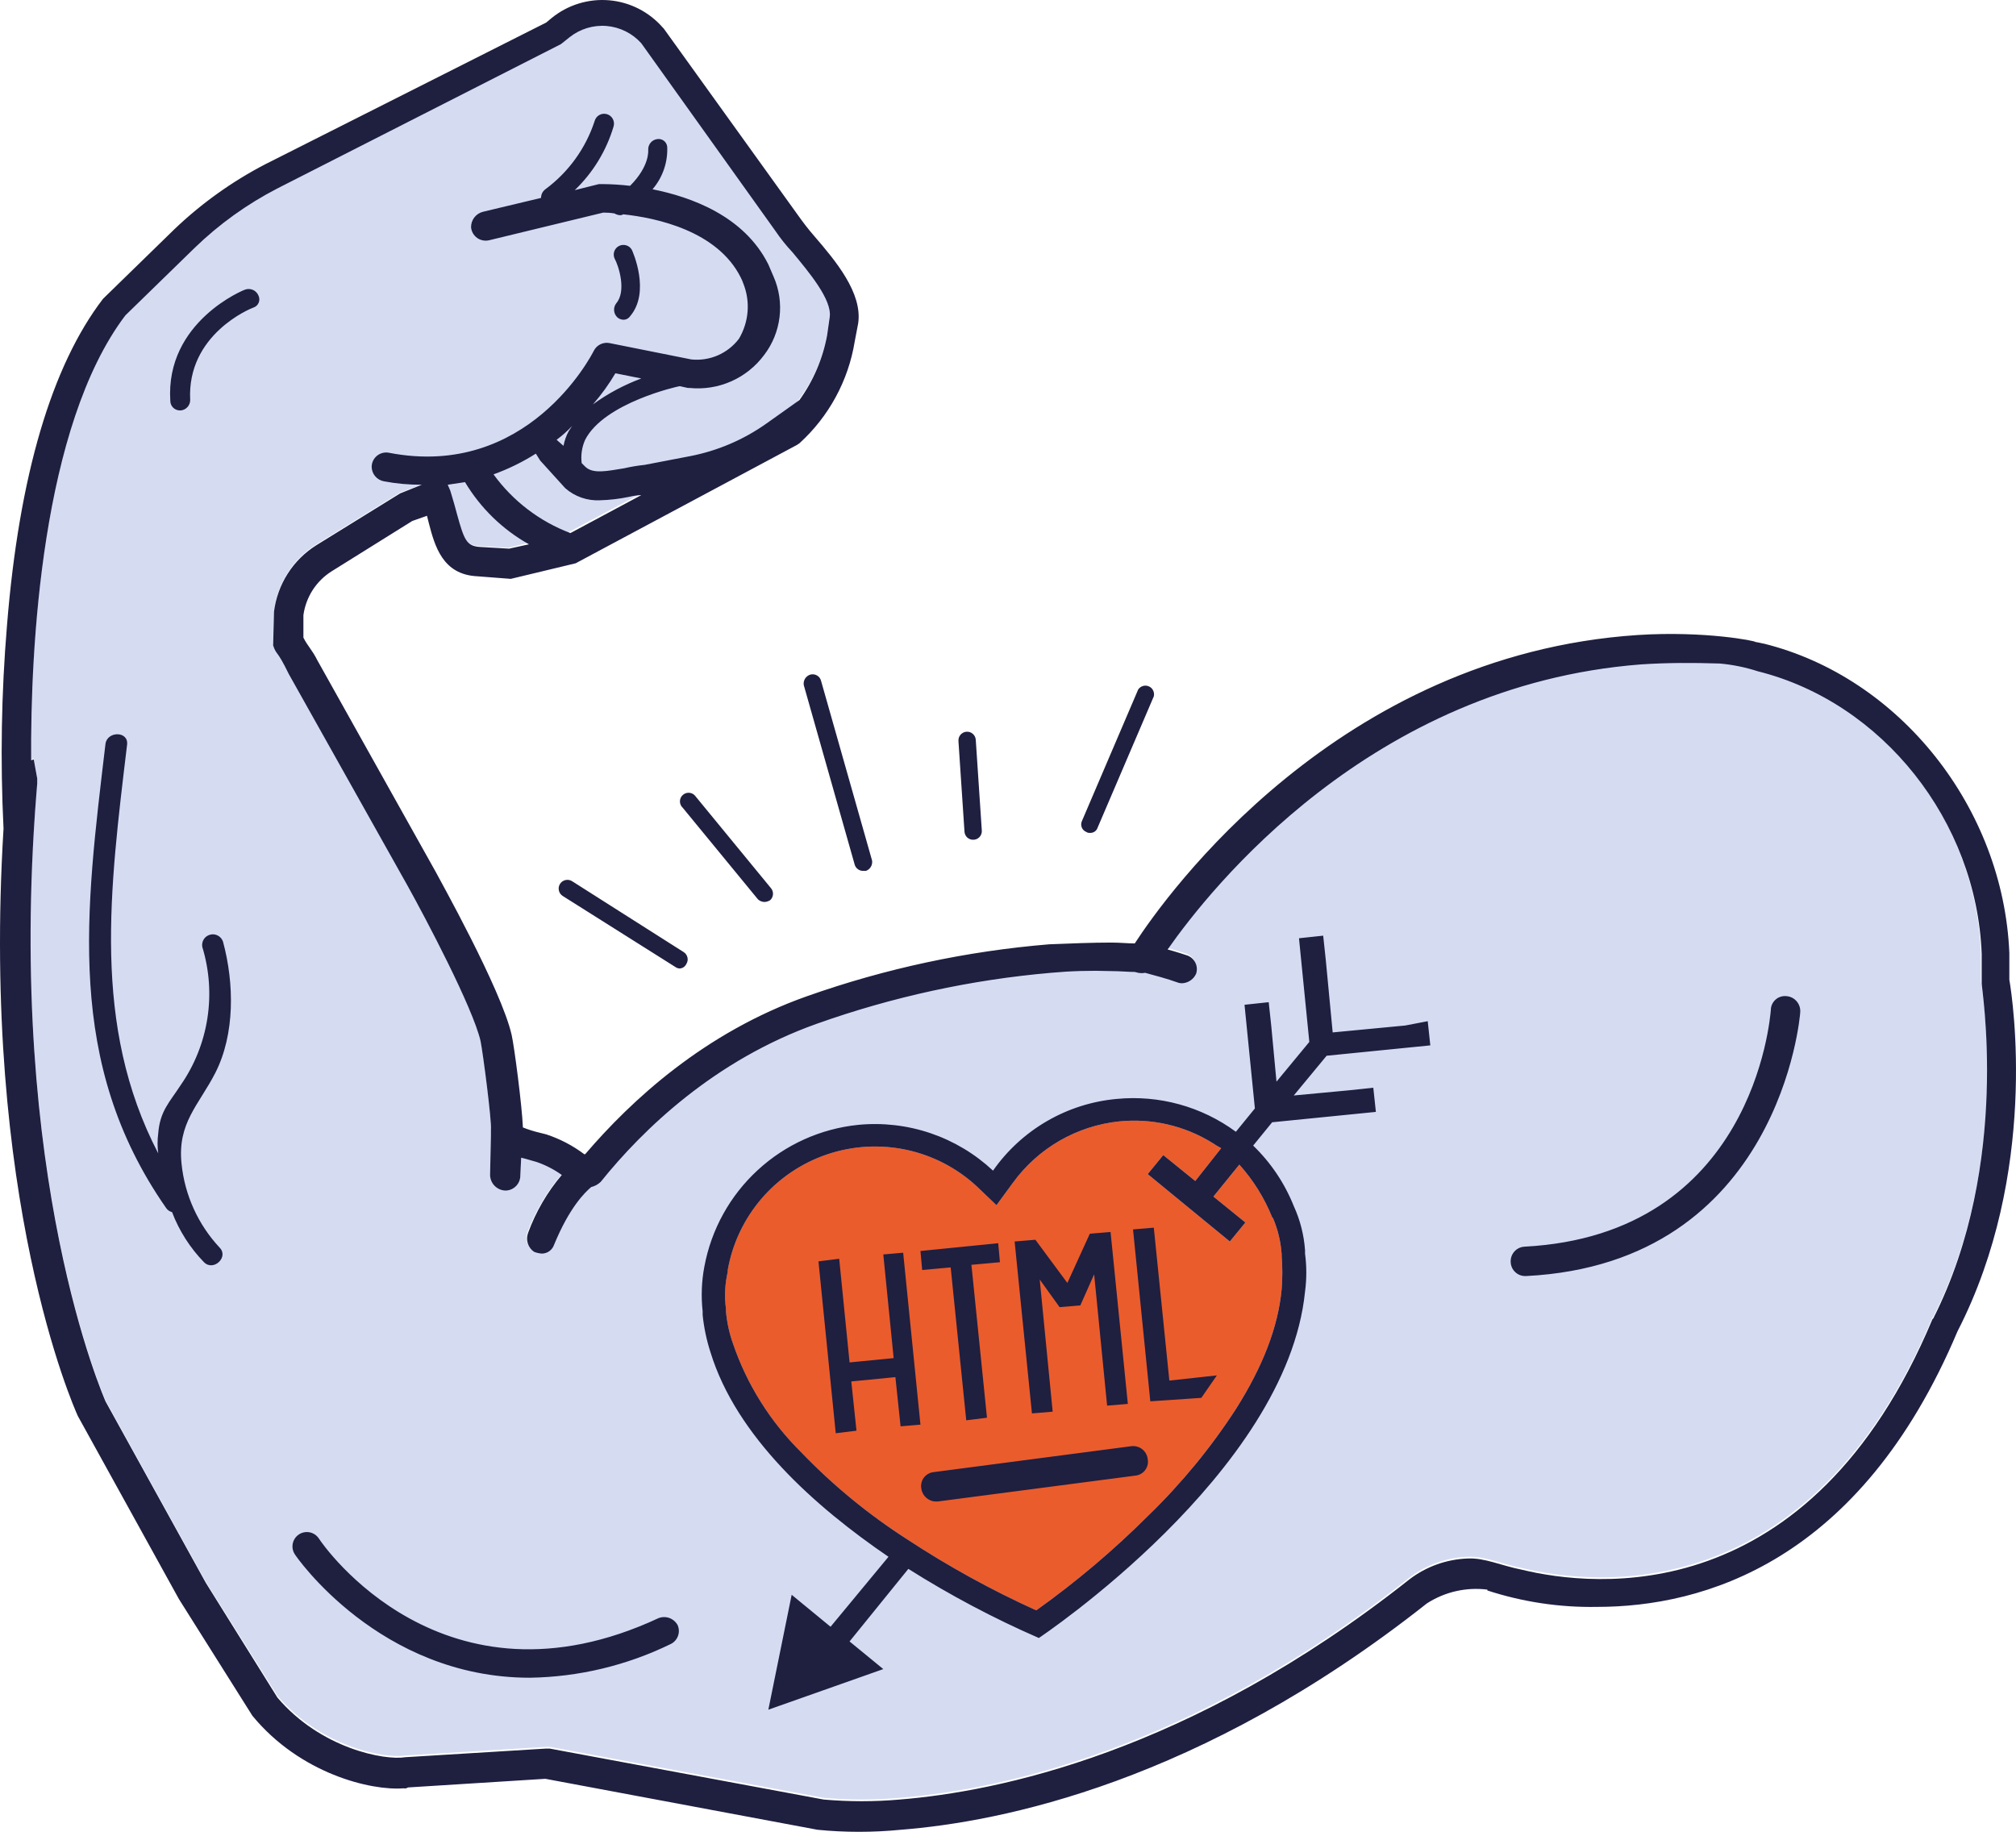 <svg width="56" height="51" viewBox="0 0 56 51" fill="none" xmlns="http://www.w3.org/2000/svg">
<path d="M53.703 36.577L53.679 36.601C50.27 44.736 44.269 44.04 42.276 43.56C41.676 43.44 41.244 43.224 40.764 43.248C40.181 43.27 39.619 43.471 39.155 43.824C33.034 48.672 27.656 49.728 24.992 49.944C24.289 50.006 23.582 50.006 22.879 49.944L15.269 48.528H15.173L11.26 48.768C10.684 48.864 8.908 48.528 7.707 47.112L5.715 43.944L2.93 38.905C2.906 38.833 0.17 32.713 1.01 22.033L1.034 21.745V21.601L0.938 21.073L0.866 21.097C0.842 18.002 1.154 11.81 3.482 8.738L5.403 6.866C6.085 6.204 6.862 5.646 7.707 5.21L15.581 1.202L15.822 1.01C16.112 0.779 16.481 0.667 16.851 0.699C17.221 0.73 17.566 0.901 17.814 1.178L21.535 6.386C21.678 6.599 21.839 6.799 22.015 6.986C22.471 7.538 23.119 8.306 23.047 8.786L22.975 9.29C22.821 10.18 22.383 10.996 21.727 11.618L15.701 14.834L14.117 15.218L13.301 15.17C12.941 15.146 12.869 14.978 12.677 14.282C12.629 14.09 12.557 13.85 12.485 13.61L12.341 13.226L11.116 13.682L8.788 15.122C8.467 15.323 8.195 15.593 7.991 15.913C7.788 16.233 7.658 16.593 7.611 16.97L7.587 17.905C7.683 18.194 7.683 18.002 8.02 18.697L11.332 24.601C11.812 25.465 13.133 27.961 13.349 28.897C13.421 29.257 13.661 31.129 13.637 31.345V31.513L13.613 32.617C13.615 32.727 13.658 32.832 13.733 32.912C13.809 32.992 13.911 33.041 14.021 33.049H14.069C14.172 33.041 14.269 32.995 14.34 32.919C14.411 32.844 14.452 32.745 14.453 32.641L14.477 32.137C14.573 32.161 14.669 32.185 14.741 32.209L14.909 32.257C15.157 32.343 15.392 32.464 15.605 32.617C15.192 33.1 14.867 33.653 14.645 34.249C14.61 34.344 14.613 34.45 14.653 34.544C14.694 34.637 14.768 34.712 14.861 34.753C14.915 34.772 14.972 34.781 15.029 34.777C15.103 34.776 15.175 34.753 15.235 34.71C15.295 34.667 15.341 34.606 15.365 34.537C15.797 33.481 16.23 33.073 16.398 32.929C16.497 32.905 16.588 32.855 16.662 32.785C17.838 31.321 19.831 29.401 22.663 28.393C24.763 27.646 26.949 27.171 29.169 26.977C29.719 26.926 30.273 26.91 30.825 26.929C31.089 26.929 31.305 26.953 31.497 26.953L31.593 26.977C31.657 26.989 31.722 26.989 31.785 26.977C32.05 27.049 32.41 27.145 32.674 27.241C32.727 27.262 32.785 27.271 32.842 27.265C32.919 27.256 32.994 27.227 33.057 27.181C33.12 27.135 33.17 27.073 33.202 27.001C33.234 26.902 33.228 26.795 33.183 26.701C33.138 26.607 33.059 26.534 32.962 26.497C32.89 26.473 32.674 26.401 32.41 26.329C33.586 24.649 38.051 18.985 45.565 18.41C46.285 18.361 47.005 18.361 47.749 18.386C48.108 18.417 48.463 18.49 48.806 18.601C52.262 19.465 54.879 22.753 55.023 26.449V27.265C55.047 27.337 55.887 32.281 53.703 36.577Z" fill="#D5DCF1"/>
<path d="M35.338 33.817L35.362 33.841C35.498 34.161 35.579 34.502 35.602 34.849V34.897C35.626 35.2 35.626 35.505 35.602 35.809C35.506 36.865 35.074 37.969 34.33 39.145C33.635 40.216 32.821 41.206 31.905 42.096C30.94 43.061 29.896 43.944 28.785 44.736C27.543 44.174 26.347 43.516 25.208 42.768C24.132 42.079 23.14 41.266 22.255 40.345C21.397 39.497 20.748 38.462 20.358 37.321C20.258 37.034 20.193 36.736 20.166 36.433V36.361C20.12 36.017 20.136 35.667 20.214 35.329V35.281C20.345 34.547 20.671 33.861 21.157 33.295C21.644 32.73 22.274 32.306 22.981 32.068C23.688 31.83 24.446 31.787 25.176 31.942C25.905 32.098 26.58 32.447 27.128 32.953L27.68 33.481L28.136 32.857C28.481 32.382 28.922 31.984 29.431 31.691C29.94 31.397 30.505 31.214 31.089 31.153C31.996 31.061 32.908 31.272 33.682 31.753C33.758 31.806 33.839 31.854 33.922 31.897L33.202 32.809L32.313 32.089L31.881 32.617L34.162 34.489L34.594 33.961L33.706 33.241L34.426 32.353C34.813 32.784 35.122 33.279 35.338 33.817Z" fill="#EB5C2C"/>
<path d="M24.536 34.849L24.824 37.729L23.599 37.849L23.311 34.969L22.735 35.041L23.215 39.816L23.791 39.745L23.647 38.377L24.872 38.257L25.016 39.624L25.568 39.577L25.088 34.801L24.536 34.849ZM26.408 35.209L26.84 39.457L27.416 39.385L26.984 35.137L27.776 35.065L27.728 34.537L25.568 34.753L25.616 35.281L26.408 35.209ZM29.241 39.217L28.881 35.545L29.433 36.313L30.009 36.265L30.393 35.401L30.753 39.049L31.329 39.001L30.849 34.225L30.273 34.273L29.649 35.641L28.761 34.441L28.184 34.489L28.665 39.265L29.241 39.217ZM32.05 34.105L31.473 34.153L31.953 38.929L33.37 38.833L33.802 38.209L32.482 38.353L32.05 34.105ZM31.425 40.176L25.928 40.897C25.875 40.903 25.824 40.92 25.779 40.947C25.733 40.973 25.693 41.009 25.661 41.052C25.63 41.095 25.607 41.143 25.596 41.195C25.584 41.247 25.582 41.3 25.592 41.352C25.605 41.452 25.654 41.542 25.729 41.609C25.804 41.675 25.9 41.712 26 41.712H26.048L31.545 40.992C31.598 40.986 31.649 40.969 31.695 40.942C31.741 40.916 31.78 40.88 31.812 40.837C31.843 40.794 31.866 40.746 31.878 40.694C31.89 40.642 31.891 40.589 31.881 40.536C31.876 40.483 31.859 40.431 31.833 40.383C31.807 40.336 31.772 40.294 31.729 40.26C31.687 40.227 31.638 40.202 31.586 40.188C31.534 40.173 31.479 40.169 31.425 40.176ZM39.035 28.489L37.019 28.681L36.827 26.665L36.755 25.993L36.083 26.065L36.37 28.945L35.458 30.049L35.314 28.513L35.242 27.841L34.57 27.913L34.858 30.793L34.33 31.441C33.376 30.739 32.196 30.414 31.017 30.529C30.335 30.591 29.674 30.802 29.081 31.146C28.488 31.49 27.977 31.959 27.584 32.521C27.086 32.055 26.495 31.701 25.849 31.481C25.203 31.262 24.518 31.183 23.839 31.249C22.797 31.355 21.818 31.796 21.048 32.506C20.277 33.215 19.758 34.155 19.566 35.185C19.488 35.596 19.472 36.017 19.518 36.433V36.529C19.553 36.879 19.626 37.225 19.734 37.561C20.455 39.913 22.639 41.856 24.68 43.248L23.071 45.192L21.991 44.304L21.343 47.496L24.536 46.368L23.599 45.6L25.232 43.584C26.39 44.315 27.601 44.957 28.857 45.504C28.857 45.504 35.746 40.92 36.251 35.881C36.298 35.53 36.298 35.175 36.251 34.825V34.729C36.221 34.305 36.115 33.891 35.938 33.505C35.685 32.871 35.301 32.299 34.81 31.825L35.338 31.177L38.219 30.889L38.147 30.217L37.475 30.289L35.938 30.433L36.851 29.329L39.731 29.041L39.659 28.369L39.035 28.489ZM35.338 33.817L35.362 33.841C35.498 34.161 35.579 34.502 35.602 34.849V34.897C35.626 35.2 35.626 35.505 35.602 35.809C35.506 36.865 35.074 37.969 34.33 39.145C33.635 40.216 32.822 41.206 31.905 42.096C30.94 43.061 29.896 43.944 28.785 44.736C27.543 44.174 26.347 43.516 25.208 42.768C24.132 42.079 23.141 41.266 22.255 40.344C21.398 39.497 20.748 38.462 20.359 37.321C20.258 37.034 20.193 36.736 20.166 36.433V36.361C20.12 36.017 20.137 35.667 20.215 35.329V35.281C20.345 34.546 20.671 33.861 21.157 33.295C21.644 32.73 22.274 32.306 22.981 32.068C23.688 31.83 24.446 31.787 25.176 31.942C25.906 32.098 26.58 32.447 27.128 32.953L27.68 33.481L28.137 32.857C28.482 32.382 28.923 31.984 29.431 31.691C29.94 31.397 30.505 31.214 31.089 31.153C31.996 31.061 32.908 31.272 33.682 31.753C33.759 31.806 33.839 31.854 33.922 31.897L33.202 32.809L32.313 32.089L31.881 32.617L34.162 34.489L34.594 33.961L33.706 33.241L34.426 32.353C34.813 32.784 35.122 33.279 35.338 33.817ZM17.118 8.426C17.075 8.482 17.053 8.552 17.058 8.622C17.062 8.693 17.092 8.759 17.142 8.81C17.187 8.853 17.247 8.879 17.31 8.882C17.347 8.884 17.385 8.876 17.419 8.859C17.452 8.842 17.481 8.817 17.502 8.786C18.078 8.114 17.574 6.986 17.55 6.938C17.516 6.878 17.46 6.834 17.394 6.815C17.329 6.795 17.258 6.801 17.197 6.832C17.135 6.862 17.088 6.915 17.064 6.98C17.041 7.044 17.043 7.115 17.07 7.178C17.19 7.394 17.406 8.09 17.118 8.426ZM6.195 26.161C6.172 26.09 6.122 26.029 6.056 25.993C5.99 25.956 5.913 25.946 5.84 25.965C5.767 25.983 5.703 26.028 5.662 26.091C5.621 26.154 5.606 26.231 5.619 26.305C5.816 26.949 5.864 27.629 5.76 28.294C5.656 28.959 5.403 29.592 5.019 30.145C4.707 30.625 4.443 30.865 4.395 31.489C4.371 31.672 4.371 31.858 4.395 32.041C2.546 28.489 3.05 24.697 3.53 20.689C3.578 20.305 2.978 20.305 2.93 20.665C2.378 25.321 1.802 29.521 4.611 33.553C4.649 33.613 4.709 33.656 4.779 33.673C4.977 34.192 5.279 34.666 5.667 35.065C5.931 35.329 6.363 34.921 6.099 34.657C5.502 34.017 5.131 33.199 5.043 32.329C4.923 31.201 5.523 30.697 5.979 29.809C6.531 28.729 6.507 27.313 6.195 26.161ZM55.815 27.217V26.473C55.647 22.441 52.767 18.817 48.998 17.881C48.974 17.881 48.902 17.857 48.758 17.833C48.782 17.809 47.365 17.521 45.493 17.641C37.163 18.193 32.41 24.841 31.521 26.209C31.329 26.209 31.113 26.185 30.873 26.185C30.321 26.185 29.745 26.209 29.145 26.233C26.852 26.422 24.593 26.906 22.423 27.673C19.566 28.681 17.526 30.577 16.254 32.065H16.23C15.91 31.824 15.553 31.638 15.173 31.513L14.981 31.465C14.826 31.428 14.674 31.38 14.525 31.321C14.501 30.721 14.285 29.065 14.213 28.753C13.925 27.481 12.173 24.361 12.101 24.217L8.812 18.337C8.668 18.049 8.548 17.953 8.428 17.713V17.089C8.462 16.84 8.551 16.601 8.687 16.389C8.824 16.178 9.006 15.999 9.22 15.866L11.452 14.473L11.861 14.329L11.909 14.521C12.077 15.169 12.293 15.961 13.253 16.009L14.189 16.081L15.989 15.649L22.135 12.362L22.207 12.314C23.025 11.571 23.567 10.572 23.743 9.482L23.839 8.978C23.959 8.138 23.215 7.25 22.615 6.554C22.447 6.362 22.303 6.17 22.183 6.002L18.438 0.794L18.414 0.77C18.034 0.331 17.498 0.057 16.919 0.008C16.341 -0.041 15.766 0.137 15.317 0.506L15.173 0.626L7.371 4.562C6.45 5.04 5.602 5.646 4.851 6.362L2.906 8.258L2.858 8.306C1.442 10.154 0.53 13.202 0.194 17.377C0.037 19.253 0.005 21.137 0.098 23.017C-0.527 33.289 2.042 39.073 2.162 39.337L4.971 44.424L7.011 47.664C8.332 49.272 10.3 49.752 11.212 49.68C11.233 49.685 11.254 49.685 11.275 49.681C11.296 49.677 11.315 49.668 11.332 49.656L15.149 49.416L22.711 50.832C23.477 50.908 24.249 50.908 25.016 50.832C27.776 50.616 33.322 49.536 39.635 44.544C40.133 44.222 40.728 44.086 41.316 44.16V44.184C42.3 44.505 43.33 44.659 44.364 44.64C47.293 44.64 51.662 43.416 54.375 36.985C56.632 32.593 55.911 27.769 55.815 27.217ZM14.141 15.242L13.325 15.194C12.965 15.169 12.893 15.002 12.701 14.306C12.653 14.114 12.581 13.873 12.509 13.634L12.437 13.466L12.917 13.394C13.348 14.115 13.96 14.71 14.693 15.121L14.141 15.242ZM15.845 14.809C14.989 14.486 14.246 13.918 13.709 13.178C14.121 13.029 14.515 12.836 14.885 12.602L15.005 12.794L15.701 13.562C15.965 13.794 16.31 13.915 16.662 13.898C16.936 13.891 17.209 13.858 17.478 13.802C17.588 13.775 17.701 13.759 17.814 13.754L15.845 14.809ZM15.461 12.218C15.616 12.102 15.761 11.974 15.893 11.834L15.797 11.978C15.728 12.105 15.68 12.243 15.653 12.386L15.461 12.218ZM53.703 36.625L53.679 36.649C50.27 44.784 44.269 44.088 42.276 43.608C41.676 43.488 41.244 43.272 40.764 43.296C40.181 43.318 39.619 43.519 39.155 43.872C33.034 48.72 27.656 49.776 24.992 49.992C24.289 50.054 23.582 50.054 22.879 49.992L15.269 48.576H15.173L11.26 48.816C10.684 48.912 8.908 48.576 7.707 47.16L5.715 43.968L2.93 38.929C2.906 38.857 0.17 32.737 1.01 22.057L1.034 21.769V21.625L0.938 21.097L0.866 21.121C0.842 18.025 1.154 11.834 3.482 8.762L5.403 6.89C6.085 6.228 6.862 5.67 7.707 5.234L15.581 1.226L15.822 1.034C16.112 0.803 16.481 0.691 16.851 0.722C17.221 0.754 17.566 0.925 17.814 1.202L21.535 6.41C21.678 6.622 21.839 6.823 22.015 7.01C22.471 7.562 23.119 8.33 23.047 8.81L22.975 9.314C22.856 9.963 22.593 10.578 22.207 11.114L21.295 11.762C20.657 12.216 19.928 12.527 19.158 12.674L17.91 12.914C17.716 12.934 17.524 12.966 17.334 13.01C16.878 13.082 16.47 13.178 16.254 12.962L16.158 12.866C16.13 12.645 16.163 12.421 16.254 12.218C16.782 11.186 18.846 10.73 18.87 10.73H18.894L19.11 10.778H19.158C19.552 10.817 19.949 10.754 20.311 10.594C20.673 10.434 20.987 10.183 21.223 9.866C21.459 9.559 21.607 9.194 21.654 8.81C21.7 8.426 21.643 8.036 21.487 7.682L21.343 7.346C20.671 6.002 19.206 5.474 18.126 5.258C18.406 4.932 18.552 4.511 18.534 4.082C18.531 4.048 18.522 4.015 18.505 3.985C18.489 3.955 18.466 3.929 18.439 3.909C18.412 3.888 18.38 3.874 18.347 3.867C18.314 3.859 18.279 3.859 18.246 3.866C18.178 3.877 18.116 3.912 18.072 3.965C18.028 4.018 18.005 4.085 18.006 4.154C18.006 4.178 18.054 4.61 17.502 5.162C17.247 5.132 16.99 5.116 16.734 5.114H16.638L15.966 5.282C16.474 4.794 16.847 4.182 17.046 3.506C17.065 3.436 17.055 3.361 17.019 3.298C16.983 3.235 16.924 3.189 16.854 3.17C16.784 3.151 16.709 3.16 16.646 3.196C16.583 3.232 16.537 3.292 16.518 3.362C16.27 4.121 15.791 4.783 15.149 5.258C15.112 5.286 15.081 5.322 15.06 5.363C15.04 5.405 15.029 5.451 15.029 5.498L13.421 5.882C13.324 5.905 13.238 5.961 13.177 6.039C13.116 6.118 13.084 6.214 13.085 6.314C13.09 6.372 13.108 6.429 13.137 6.48C13.166 6.531 13.206 6.575 13.254 6.61C13.302 6.644 13.357 6.667 13.415 6.678C13.472 6.689 13.532 6.688 13.589 6.674L16.758 5.906C16.862 5.905 16.967 5.913 17.07 5.93C17.114 5.956 17.163 5.973 17.214 5.978C17.248 5.981 17.282 5.973 17.31 5.954C18.222 6.05 19.927 6.41 20.575 7.706C20.603 7.76 20.627 7.816 20.647 7.874C20.746 8.122 20.787 8.389 20.766 8.656C20.745 8.922 20.663 9.18 20.527 9.41C20.375 9.611 20.173 9.77 19.942 9.871C19.711 9.972 19.457 10.011 19.206 9.986L16.926 9.53C16.84 9.514 16.752 9.527 16.674 9.566C16.596 9.605 16.533 9.668 16.494 9.746C16.422 9.89 14.645 13.322 10.804 12.578C10.747 12.566 10.688 12.568 10.631 12.582C10.574 12.596 10.521 12.622 10.475 12.659C10.43 12.695 10.393 12.741 10.366 12.793C10.34 12.846 10.326 12.903 10.324 12.962C10.324 13.058 10.357 13.152 10.418 13.226C10.48 13.301 10.565 13.352 10.66 13.37C11.008 13.436 11.362 13.468 11.716 13.466L11.116 13.706L8.788 15.146C8.467 15.347 8.195 15.617 7.991 15.937C7.788 16.256 7.658 16.617 7.611 16.993L7.587 17.929C7.683 18.217 7.683 18.025 8.02 18.721L11.332 24.625C11.812 25.489 13.133 27.985 13.349 28.921C13.421 29.281 13.661 31.153 13.637 31.369V31.537L13.613 32.641C13.615 32.751 13.658 32.856 13.733 32.936C13.809 33.016 13.911 33.065 14.021 33.073H14.069C14.172 33.065 14.269 33.019 14.34 32.943C14.411 32.868 14.452 32.769 14.453 32.665L14.477 32.161C14.573 32.185 14.669 32.209 14.741 32.233L14.909 32.281C15.157 32.367 15.392 32.488 15.605 32.641C15.201 33.117 14.884 33.662 14.669 34.249C14.633 34.343 14.63 34.446 14.661 34.542C14.691 34.638 14.754 34.721 14.837 34.777C14.906 34.804 14.979 34.82 15.053 34.825C15.127 34.824 15.199 34.801 15.259 34.758C15.319 34.715 15.365 34.654 15.389 34.585C15.822 33.529 16.254 33.121 16.422 32.977C16.521 32.953 16.612 32.904 16.686 32.833C17.862 31.369 19.855 29.449 22.687 28.441C24.787 27.694 26.973 27.218 29.193 27.025C29.743 26.974 30.297 26.958 30.849 26.977C31.113 26.977 31.329 27.001 31.521 27.001L31.617 27.025C31.681 27.037 31.746 27.037 31.809 27.025C32.074 27.097 32.434 27.193 32.698 27.289C32.751 27.311 32.809 27.319 32.866 27.313C32.944 27.304 33.018 27.275 33.081 27.229C33.144 27.183 33.194 27.121 33.226 27.049C33.258 26.95 33.252 26.843 33.207 26.749C33.162 26.655 33.083 26.582 32.986 26.545C32.914 26.521 32.698 26.449 32.434 26.377C33.61 24.697 38.075 19.033 45.589 18.457C46.309 18.409 47.029 18.409 47.773 18.433C48.132 18.465 48.487 18.538 48.83 18.649C52.286 19.513 54.903 22.801 55.047 26.497V27.313C55.023 27.361 55.887 32.305 53.703 36.625ZM16.47 11.234C16.704 10.966 16.913 10.677 17.094 10.37L17.814 10.514C17.335 10.692 16.883 10.934 16.47 11.234ZM6.819 8.042C6.795 8.042 4.587 8.93 4.731 11.138C4.731 11.207 4.759 11.274 4.809 11.324C4.858 11.373 4.925 11.401 4.995 11.402H5.019C5.091 11.396 5.158 11.363 5.207 11.309C5.256 11.256 5.283 11.186 5.283 11.114C5.187 9.29 6.963 8.57 7.035 8.546C7.069 8.535 7.099 8.518 7.125 8.495C7.151 8.472 7.171 8.443 7.185 8.411C7.199 8.379 7.205 8.345 7.204 8.31C7.203 8.275 7.195 8.241 7.179 8.21C7.151 8.142 7.098 8.087 7.032 8.056C6.965 8.025 6.889 8.02 6.819 8.042ZM18.294 44.952C12.317 47.736 8.98 42.936 8.86 42.744C8.802 42.655 8.712 42.593 8.609 42.57C8.505 42.548 8.397 42.567 8.308 42.624C8.218 42.682 8.156 42.772 8.133 42.876C8.111 42.979 8.13 43.087 8.188 43.176C8.212 43.224 10.54 46.608 14.717 46.608C16.074 46.587 17.41 46.268 18.63 45.672C18.725 45.627 18.797 45.546 18.833 45.447C18.869 45.349 18.865 45.24 18.822 45.144C18.772 45.054 18.691 44.985 18.594 44.949C18.497 44.914 18.39 44.915 18.294 44.952ZM49.622 27.673C49.568 27.667 49.513 27.673 49.461 27.69C49.409 27.706 49.362 27.733 49.321 27.77C49.28 27.806 49.248 27.85 49.225 27.899C49.202 27.949 49.19 28.003 49.19 28.057C49.166 28.321 48.686 34.297 42.348 34.633C42.294 34.636 42.242 34.649 42.193 34.672C42.145 34.695 42.101 34.728 42.066 34.768C42.03 34.809 42.002 34.855 41.985 34.906C41.968 34.957 41.96 35.011 41.964 35.065C41.968 35.169 42.013 35.268 42.09 35.34C42.166 35.412 42.267 35.451 42.372 35.449H42.396C49.454 35.089 50.006 28.177 50.006 28.129C50.011 28.074 50.006 28.018 49.989 27.965C49.973 27.912 49.946 27.862 49.91 27.82C49.874 27.777 49.831 27.742 49.781 27.717C49.731 27.692 49.677 27.677 49.622 27.673ZM15.893 24.481C15.867 24.464 15.837 24.452 15.805 24.446C15.774 24.44 15.742 24.441 15.71 24.448C15.679 24.454 15.65 24.467 15.623 24.485C15.597 24.503 15.575 24.526 15.557 24.553C15.54 24.58 15.528 24.61 15.522 24.641C15.517 24.673 15.517 24.705 15.524 24.736C15.53 24.767 15.543 24.797 15.561 24.823C15.579 24.849 15.603 24.872 15.629 24.889L18.75 26.857C18.785 26.883 18.827 26.9 18.87 26.905C18.91 26.905 18.95 26.894 18.983 26.873C19.017 26.851 19.045 26.821 19.062 26.785C19.08 26.758 19.092 26.728 19.098 26.697C19.104 26.666 19.104 26.633 19.097 26.602C19.09 26.571 19.078 26.541 19.059 26.515C19.041 26.488 19.017 26.466 18.99 26.449L15.893 24.481ZM22.495 18.745C22.438 18.766 22.39 18.807 22.359 18.859C22.329 18.912 22.317 18.973 22.327 19.033L23.743 24.025C23.759 24.076 23.791 24.12 23.835 24.15C23.878 24.18 23.93 24.196 23.983 24.193H24.055C24.113 24.172 24.161 24.132 24.191 24.079C24.222 24.027 24.233 23.965 24.224 23.905L22.807 18.913C22.799 18.881 22.784 18.851 22.764 18.824C22.743 18.798 22.718 18.776 22.688 18.761C22.659 18.745 22.627 18.735 22.593 18.733C22.56 18.73 22.527 18.734 22.495 18.745ZM30.177 23.113C30.205 23.132 30.239 23.141 30.273 23.137C30.32 23.141 30.367 23.129 30.406 23.103C30.445 23.077 30.475 23.038 30.489 22.993L32.05 19.345C32.063 19.291 32.057 19.233 32.032 19.182C32.008 19.131 31.966 19.091 31.914 19.068C31.862 19.045 31.804 19.041 31.75 19.057C31.696 19.072 31.649 19.107 31.617 19.153L30.057 22.801C30.043 22.829 30.035 22.86 30.033 22.892C30.032 22.923 30.037 22.954 30.048 22.984C30.059 23.013 30.076 23.04 30.099 23.062C30.121 23.084 30.148 23.102 30.177 23.113ZM27.032 23.329C27.066 23.329 27.099 23.322 27.13 23.309C27.161 23.295 27.188 23.276 27.211 23.251C27.234 23.226 27.251 23.196 27.261 23.164C27.272 23.133 27.276 23.099 27.272 23.065L27.104 20.545C27.101 20.514 27.092 20.483 27.077 20.455C27.062 20.427 27.042 20.402 27.017 20.382C26.993 20.362 26.965 20.346 26.934 20.337C26.904 20.328 26.872 20.325 26.84 20.328C26.808 20.331 26.778 20.341 26.75 20.356C26.722 20.371 26.697 20.391 26.677 20.416C26.657 20.441 26.642 20.469 26.633 20.499C26.624 20.53 26.621 20.562 26.624 20.593L26.792 23.113C26.798 23.173 26.826 23.228 26.87 23.268C26.915 23.308 26.973 23.329 27.032 23.329ZM21.247 25.057C21.298 25.052 21.347 25.036 21.391 25.009C21.438 24.968 21.467 24.909 21.472 24.846C21.476 24.783 21.456 24.721 21.415 24.673L19.326 22.129C19.307 22.101 19.283 22.077 19.254 22.059C19.225 22.041 19.192 22.03 19.159 22.025C19.125 22.021 19.091 22.023 19.058 22.033C19.026 22.043 18.995 22.059 18.97 22.082C18.944 22.104 18.923 22.131 18.909 22.162C18.895 22.193 18.887 22.227 18.887 22.261C18.887 22.295 18.893 22.328 18.907 22.359C18.921 22.391 18.941 22.418 18.966 22.441L21.055 24.985C21.107 25.033 21.176 25.059 21.247 25.057Z" fill="#1F1F40"/>
</svg>
